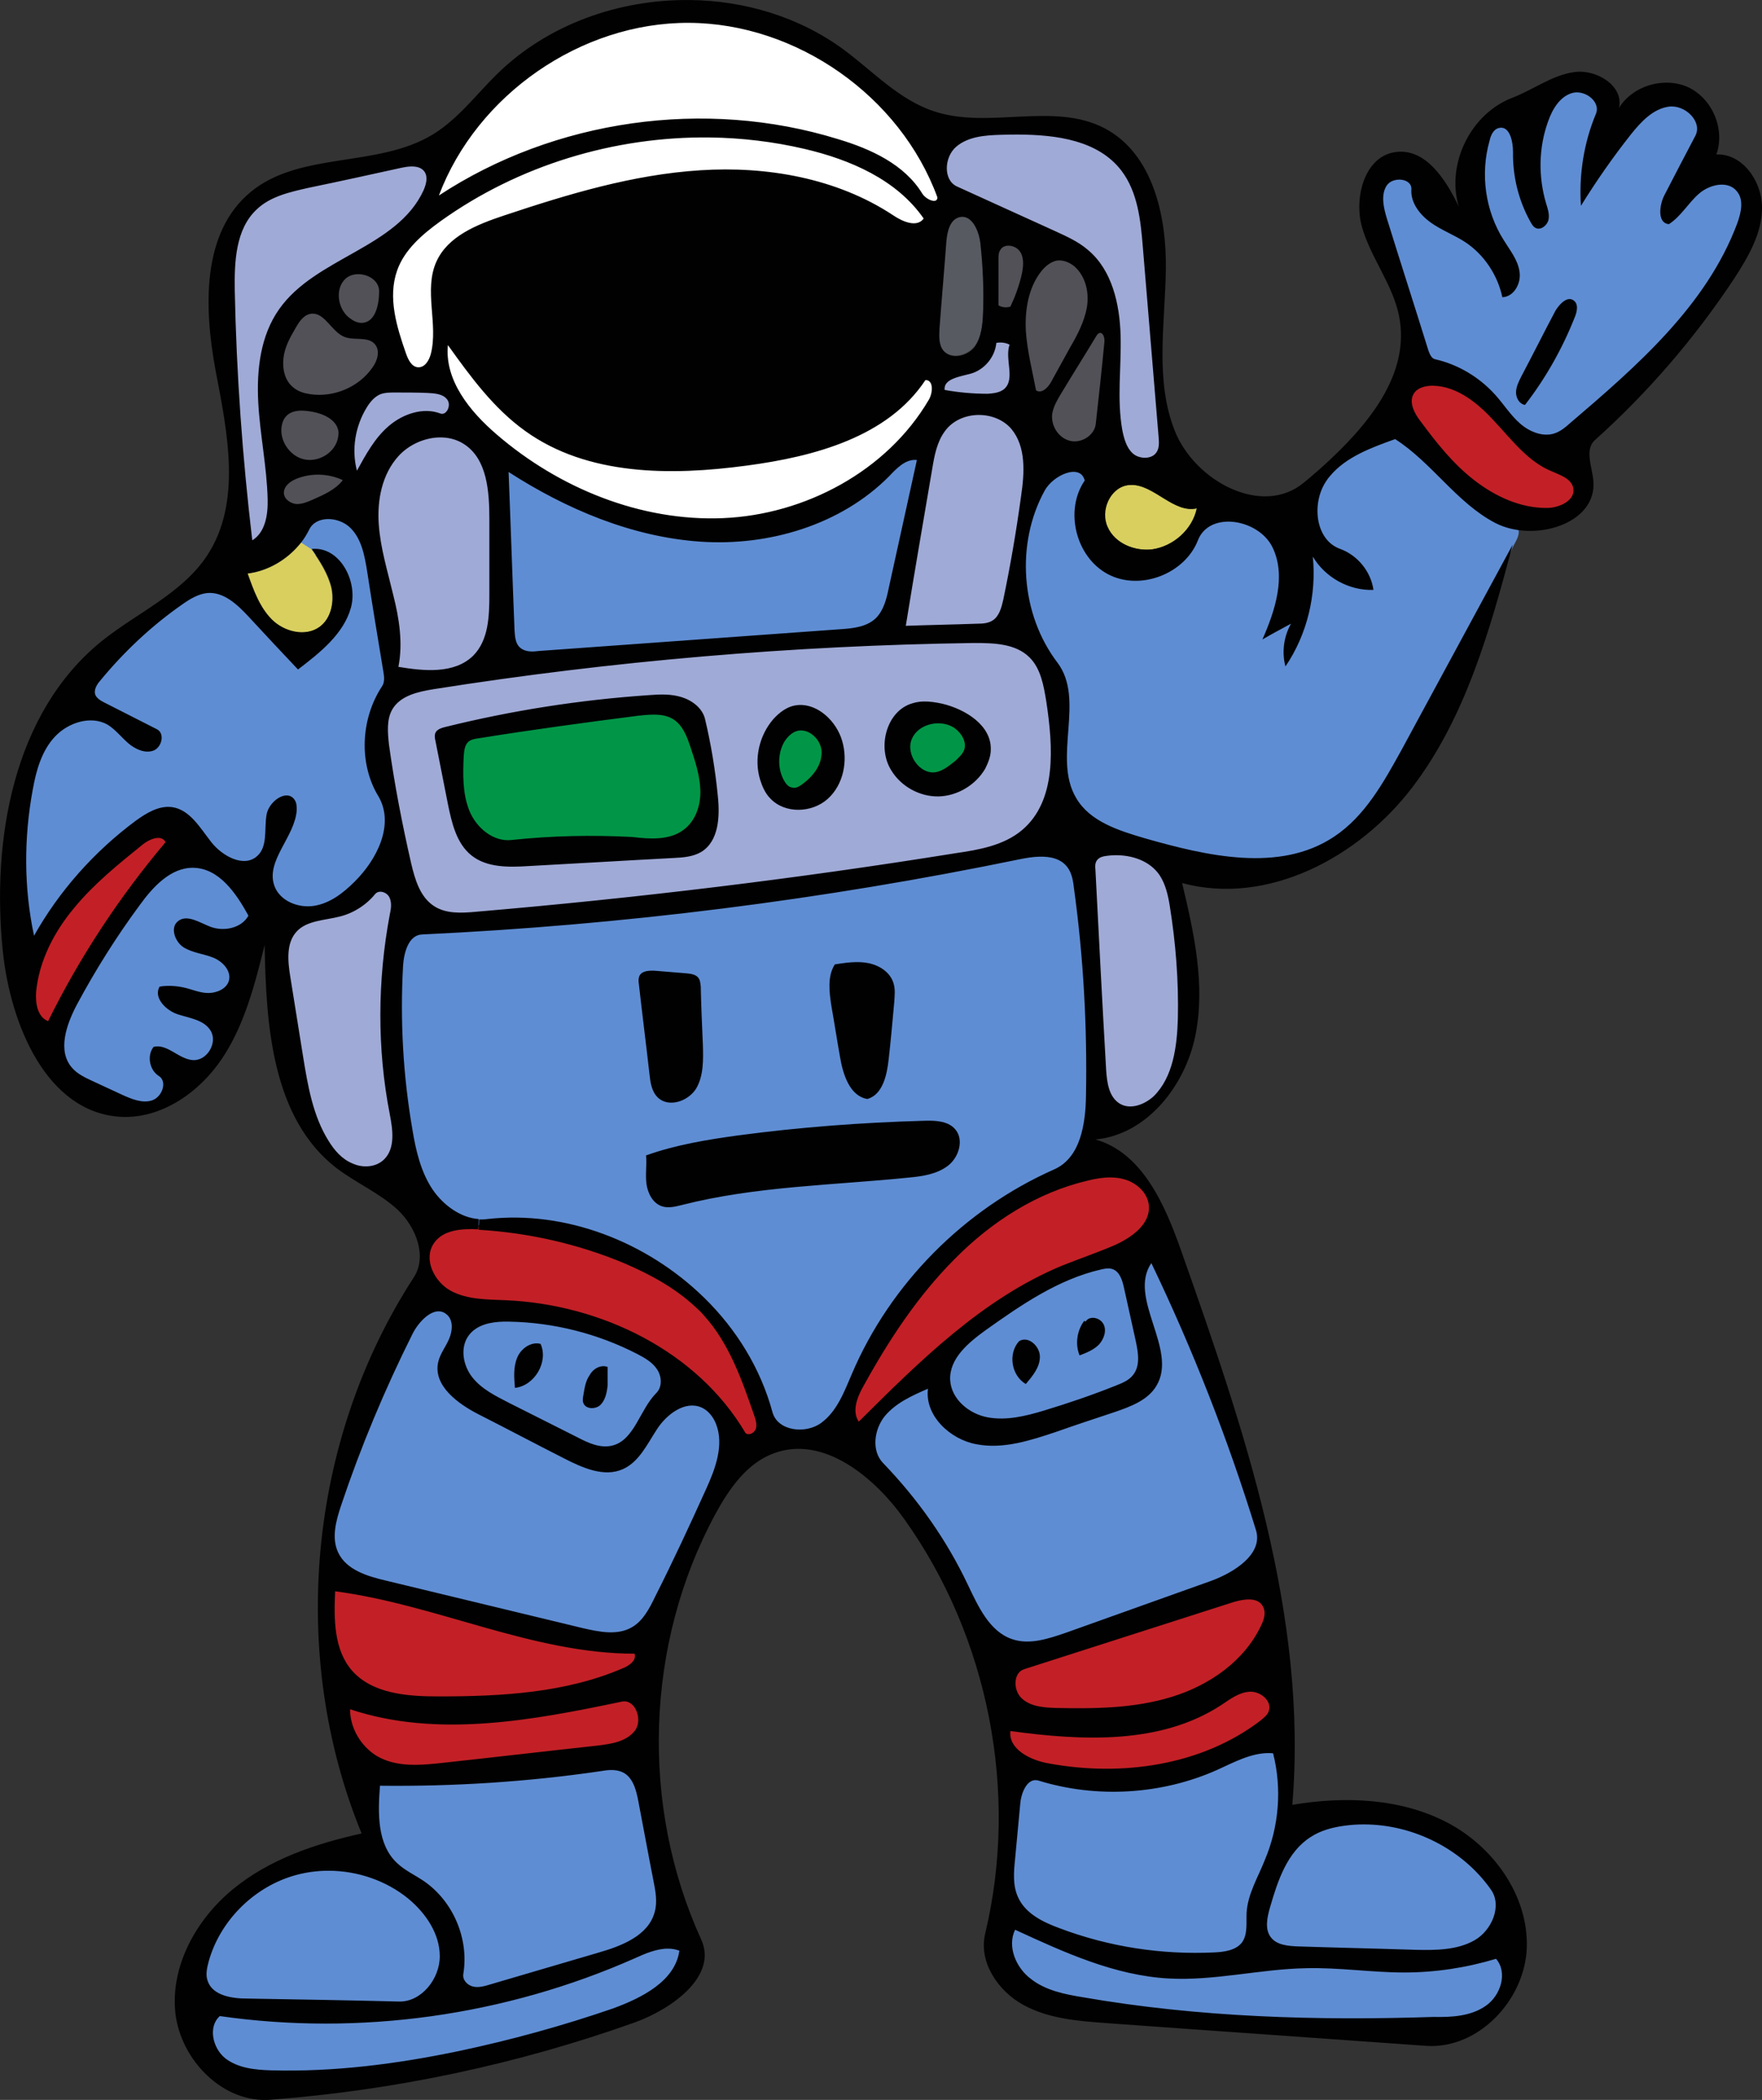 <?xml version="1.0" encoding="UTF-8" standalone="no"?>
<svg id="svg4326" xmlns:rdf="http://www.w3.org/1999/02/22-rdf-syntax-ns#" xmlns="http://www.w3.org/2000/svg" height="319.8mm" width="268.48mm" version="1.1" xmlns:cc="http://creativecommons.org/ns#" xmlns:dc="http://purl.org/dc/elements/1.1/" viewBox="0 0 951.306 1133.142">
<rect x="0" y="0" width="951.306" height="1133.142" fill="#333333" stroke="none"/>
<g id="layer1" transform="translate(214.49 175.64)">
<g id="g4297" transform="matrix(2.306 0 0 2.306 -640.5 -279.54)">
<path id="path4238" d="m553.8 65.326c-5.022 0.516-7.527 5.839-8.637 10.172-1.807 6.563-0.88 13.451 0.752 19.939 0.365 1.081-1.279 2.511-1.647 0.775-2.79-4.771-3.855-10.378-4.004-15.797-0.134-2.597-0.69-6.55-4.021-6.678-3.235-0.175-4.186 3.7-4.594 6.209-1.191 7.236-0.374 14.998 3.637 21.283 1.539 3.126 4.797 6.368 3.478 10.115-0.218 0.716-1.519 2.454-1.647 0.809-1.807-6.902-7.852-11.611-13.92-14.592-3.105-1.71-6.675-4.296-6.674-8.303-0.203-4.23-6.786-4.718-8.379-1.117-2.207 4.121 0.542 8.552 1.412 12.637 2.913 9.4 5.579 18.905 9.025 28.123 1.877 2.343 5.356 2.1 7.719 3.775 6.033 2.685 9.264 8.708 14.061 12.887 2.953 2.583 7.702 3.674 10.934 0.943 8.174-6.315 15.746-13.414 22.957-20.805 8.269-8.676 15.641-18.691 19.17-30.271 1.128-3.254-0.432-7.558-4.064-8.266-3.934-0.831-7.443 1.649-9.912 4.451-1.385 1.3-2.813 3.293-4.283 4.125-1.002-2.717 1.299-5.263 2.219-7.693 2.016-4.233 4.597-8.256 6.088-12.709-0.225-4.595-5.52-7.916-9.799-6.191-5.826 2.006-8.904 7.844-12.555 12.367-1.74 2.386-3.415 4.82-5.025 7.295 0.262-6.143 1.839-11.873 3.803-17.662 0.502-3.272-3.122-5.857-6.094-5.822zm-1.527 51.158c0.437 1.478-0.688 3.374-1.209 4.869-2.573 5.766-5.92 11.547-9.664 16.598-0.79-2.067 1.03-4.165 1.744-6.051 2.772-5.081 4.927-10.535 8.482-15.119 0.175-0.163 0.388-0.343 0.646-0.297zm-41.074 29.918c-0.12 0.001-0.241 0.025-0.363 0.088-6.67 2.419-14.056 5.411-17.598 12.014-2.395 4.983-1.857 12.085 3.148 15.291 2.908 1.723 6.267 3.252 7.578 6.644 1.143 1.417 0.003 1.358-1.162 0.967-3.726-0.911-6.878-3.315-9.365-6.162-1.804-1.391-3.111 1.09-2.566 2.693 0.259 6.186-1.189 12.635-4.043 18.135-0.038-1.941 1.949-4.073 0.385-5.764-1.509-0.805-2.916 0.803-4.17 1.254 2.361-6.251 3.819-13.847 0.287-19.945-2.681-3.878-7.358-6.242-12.096-5.697-3.66-0.045-6.548 2.747-7.789 5.998-3.829 7.769-15.865 10.397-21.902 3.742-4.315-4.697-4.971-12.349-1.565-17.711 0.419-2.849-3.197-4.418-5.562-3.5-3.551 0.857-6.169 3.738-7.377 7.098-3.482 7.383-4.085 15.922-2.647 23.885 1.163 5.936 3.795 11.484 7.338 16.359 3.204 5.433 1.554 11.993 1.564 17.938-0.396 5.58 0.35 11.854 4.729 15.832 6.051 5.484 14.442 6.923 22.068 8.982 9.264 2.186 19.035 3.954 28.436 1.486 10.103-2.364 17.588-10.588 22.393-19.383 9.704-17.345 18.6-34.787 27.572-52.523 0.565-1.855 2.714-3.938 1.434-5.863-2.44-1.363-4.791-1.708-7.004-3.596-7.441-5.342-13.166-12.702-20.652-17.984-0.362-0.063-0.711-0.279-1.07-0.277zm-112.72 4.867c-4.359 0.97-6.95 5.138-10.412 7.627-10.578 8.514-24.974 12.357-38.602 11.52-16.048-0.883-31.049-7.487-44.518-15.73-1.686-1.061-2.971 1.07-2.478 2.598 0.476 12.783 0.923 25.58 1.846 38.336 0.896 3.114 4.528 3.433 7.211 3.008 24.424-1.714 48.868-3.247 73.252-5.475 4.586-0.153 8.358-4.124 8.811-8.602 2.466-10.445 5.006-20.885 7.061-31.418 0.089-1.17-1.092-1.972-2.17-1.863zm-137.07 13.852c-2.581-0.028-4.928 1.613-5.963 3.949-0.751 1.295-2.634 3.166-0.793 4.381 1.431 1.314 3.366 1.441 5.184 1.647 4.837 1.531 6.885 7.531 5.561 12.121-1.726 5.449-6.507 9.119-10.752 12.6-4.588-4.948-9.089-10.004-14.025-14.607-2.728-2.381-6.724-3.652-10.168-2.09-4.669 2.196-8.551 5.732-12.453 9.045-4.234 3.9-8.549 7.862-11.791 12.652-1.308 1.768-0.537 4.388 1.475 5.225 4.352 2.609 9.086 4.577 13.34 7.248 0.376 1.246-0.726 2.472-2.004 2.144-3.115-0.533-4.906-3.523-7.357-5.225-3.924-3.267-9.909-2.136-13.578 0.971-5.07 4.006-6.482 10.693-7.457 16.736-1.315 7.277-0.996 14.721-0.812 22.076 0.236 3.436 0.751 6.864 1.559 10.209 0.622 1.418 2.662 1.011 3.078-0.363 3.622-6.182 7.946-11.975 13.111-16.916 4.056-3.999 8.242-8.167 13.379-10.873 2.682-1.324 6.115-0.681 7.979 1.705 3.25 3.437 5.61 8.354 10.51 9.709 2.776 1.081 6.192 0.086 7.682-2.564 1.706-3.16 0.645-7.019 1.973-10.273 0.673-0.948 1.933-2.42 3.225-1.816 1.11 1.622-0.008 3.701-0.607 5.334-1.421 3.737-4.005 7.134-4.424 11.191-0.326 3.441 1.734 6.815 4.902 8.162 4.339 2.005 9.484 0.654 13.107-2.203 4.957-3.793 9.18-9.047 10.598-15.227 0.927-3.715-0.129-7.578-2.043-10.799-2.786-5.534-2.927-12.26-0.818-18.041 0.869-2.712 3.035-5.049 2.928-8.027-1.236-8.872-2.712-17.714-4.234-26.541-0.715-4.099-2.159-8.786-6.26-10.67-1.257-0.598-2.654-0.911-4.047-0.869zm167.84 78.979c-0.234-0.003-0.467 0.005-0.701 0.021-6.583 0.475-12.979 2.3-19.475 3.381-41.313 7.813-83.154 12.741-125.13 14.775-3.327-0.059-5.46 3.237-5.848 6.219-0.994 7.318-0.57 14.742-0.359 22.1 0.561 8.285 1.493 16.587 3.35 24.689 1.604 6.401 5.334 12.941 11.768 15.439 2.411 1.055 5.066 1.269 7.644 0.842 7.368-0.461 14.821 0.252 21.873 2.496 9.403 2.919 18.142 8.045 25.291 14.812 7.613 7.123 13.462 16.182 16.354 26.197 0.74 2.636 2.68 5.031 5.484 5.543 4.389 1.276 9.068-1.11 11.514-4.779 3.402-5.046 5.122-10.992 8.16-16.246 7.878-14.482 19.795-26.634 33.893-34.943 3.782-2.324 7.997-3.869 11.684-6.381 4.09-3.454 5.231-9.151 5.508-14.244 0.136-10.536 0.114-21.095-0.609-31.611-0.691-7.548-1.184-15.148-2.592-22.604-0.895-3.537-4.296-5.667-7.805-5.707zm-199.61 2.615c-5.525 0.213-9.789 4.507-12.852 8.709-6.145 8.404-11.919 17.152-16.461 26.537-1.868 4.079-3.041 9.374-0.184 13.295 2.595 3.257 6.86 4.358 10.408 6.221 3.336 1.425 7.169 3.697 10.844 2.076 2.697-1.285 4.091-5.441 1.645-7.609-1.407-1.018-2.282-3.075-1.43-4.609 3.444 0.718 6.407 3.99 10.152 2.924 3.992-1.302 5.783-7.271 2.361-10.109-2.744-2.425-6.811-2.313-9.654-4.514-0.654-0.643-1.296-1.469-1.289-2.43 2.66-0.071 5.274 0.478 7.822 1.234 3.067 0.769 7.212 0.097 8.516-3.166 1.131-3.22-1.497-6.501-4.498-7.449-2.304-1.088-5.19-1.085-7.092-2.906-0.825-0.816-1.724-2.613-0.344-3.357 2.857-0.375 5.27 1.873 8.082 2.08 3.302 0.632 6.902-0.928 8.639-3.789-0.422-2.646-2.338-4.802-3.877-6.924-2.611-3.316-6.34-6.341-10.789-6.213zm156.88 24.969c3.032 0.075 6.383 2.097 6.281 5.439-0.256 6.037-1.045 12.065-1.785 18.078-0.464 2.042-1.143 4.634-3.279 5.49-2.999-0.972-3.987-4.374-4.553-7.156-1.23-6.003-2.502-12.115-2.701-18.283 0.006-1.099 0.036-2.426 0.719-3.287 1.559-0.207 3.145-0.246 4.717-0.27 0.198-0.013 0.399-0.017 0.602-0.012zm-48.984 1.982c3.06 0.177 6.252 0.166 9.273 0.91 0.848 0.649 0.404 2.067 0.619 2.992 0.193 6.048 0.686 12.079 0.234 18.119-0.363 3.067-2.865 6.234-6.207 5.826-2.288-0.163-3.035-2.833-3.148-4.736-0.951-7.6-1.947-15.27-2.473-22.908 0.53-0.224 1.136-0.184 1.701-0.203zm63.383 35.186c1.369-0.011 2.739-0.011 4.111 0.002l1.027 0.504c2.624 0.976 2.185 4.594 0.678 6.356-2.755 3.211-7.418 3.067-11.209 3.613-17.433 1.683-35.232 2.143-52.34 6.477-1.631 0.541-3.714 0.463-4.635-1.242-1.583-2.447-0.925-5.471-1-8.203 11.258-3.541 23.023-4.638 34.715-5.881 9.556-0.906 19.069-1.548 28.652-1.625zm53.334 30.393c-0.451 0.024-0.911 0.247-1.213 0.604-3.024 5.292-0.901 11.564 0.818 16.893 1.25 4.187 2.785 9.589-0.621 13.195-3.239 3.205-8.046 3.811-12.082 5.562-7.37 2.328-14.583 5.622-22.35 6.35-5.621 0.6-11.791-1.788-14.455-7-1.448-1.647-0.144-4.345-1.797-5.748-1.846-0.795-3.602 1.107-5.312 1.65-4.806 2.3-9.276 6.904-8.852 12.602 0.451 4.375 4.504 7.065 6.943 10.365 7.05 8.048 12.155 17.489 16.988 26.996 2.368 4.909 6.784 10.031 12.729 9.77 7.321-0.394 13.988-3.88 20.879-6.041 9.161-3.409 18.482-6.462 27.449-10.35 3.583-2.118 7.811-5.653 6.807-10.342-1.764-7.755-4.831-15.153-7.383-22.672-5.094-14.021-10.874-27.85-17.385-41.24-0.271-0.443-0.713-0.618-1.164-0.594zm-10.061 1.408c-7.405 0.647-13.965 4.671-20.248 8.336-5.683 3.768-11.884 7.239-16.1 12.736-3.086 3.964-2.249 10.027 1.586 13.191 3.417 3.288 8.421 3.781 12.902 3.08 6.976-0.924 13.521-3.752 20.166-5.932 3.634-1.462 8.65-2.59 9.771-6.959 0.897-4.17-0.944-8.335-1.561-12.424-1.056-3.657-1.126-7.871-3.506-10.99-0.773-0.809-1.921-1.098-3.012-1.039zm-156.8 9.809c-4.542 0.637-6.779 5.172-8.596 8.854-6.009 12.272-11.325 24.919-15.555 37.916-1.347 4.415-2.555 9.931 0.875 13.752 3.868 4.472 10.235 4.861 15.555 6.422 14.828 3.528 29.624 7.231 44.479 10.621 3.953 0.282 8.81 0.631 11.484-2.945 4.239-5.705 6.762-12.461 9.99-18.75 2.878-6.42 6.293-12.677 8.291-19.445 1.07-4.48 0.765-10.08-3.309-13.006-3.518-2.664-8.483-0.793-11.008 2.367-3.615 3.571-5.27 9.21-10.104 11.453-5.447 1.591-10.448-2.173-15.168-4.293-6.995-3.653-14.211-6.959-20.92-11.117-2.501-2.065-5.872-4.977-4.469-8.627 1.173-3.414 4.192-7.08 2.312-10.807-0.908-1.191-2.285-2.387-3.859-2.394zm16.412 2.619c-4.105-0.075-9.214 0.601-11.072 4.871-2.009 4.465 0.241 9.936 4.094 12.668 5.4 3.814 11.596 6.332 17.414 9.43 4.294 1.766 8.368 5.075 13.234 4.76 4.958-0.68 7.18-5.883 9.604-9.604 1.498-2.595 4.619-5.047 3.478-8.404-1.221-4.606-6.343-6.157-10.131-8.053-8.366-3.656-17.471-5.751-26.621-5.668zm136.74 1.693c1.695 0.16 1.911 2.109 0.934 3.203-0.67 1.051-2.195 2.145-3.098 2.172 0.04-1.97 0.09-4.541 2.164-5.375zm-15.639 5.217c2.318 0.588 2.079 3.893 0.873 5.43-0.447 0.973-1.152 1.954-1.734 0.553-1.127-1.67-1.382-4.709 0.469-5.938 0.126-0.04 0.261-0.054 0.393-0.045zm-114.69 0.799c0.589 2.866-0.945 6.147-3.682 7.203-0.2-2.784 0.283-6.52 3.682-7.203zm15.523 5.461c-0.025 0.476-0.049 0.952-0.074 1.428-0.251 1.734-0.125 4.078-1.57 5.297-1.037 0.456-2.043-0.329-1.389-1.422 0.43-1.93 0.806-4.73 3.033-5.303zm156.85 87.785c-0.583-0.034-1.214 0.048-1.693 0.008-6.674 0.568-12.263 4.761-18.674 6.369-7.921 2.434-16.176 2.914-24.334 1.998-3.818-0.353-7.583-1.853-11.447-2.078-3.552 1.08-3.89 5.473-4.309 8.574-0.522 5.817-1.531 11.681-1.092 17.527 0.534 5.242 5.194 8.709 9.777 10.447 8.741 3.557 18.109 5.533 27.498 6.238 5.237-0.147 10.623 0.515 15.75-0.777 3.511-1.059 3.756-5.239 3.893-8.281 0.377-7.662 5.623-13.978 6.641-21.518 1.095-5.868 1.073-12.114-0.604-17.822-0.287-0.503-0.823-0.652-1.406-0.686zm-153.74 3.959c-0.231-0.013-0.468-0.011-0.709 0.006-0.106-0.002-0.212-0.003-0.318 0-8.514 0.692-16.962 2.15-25.504 2.606-9.581 0.796-19.199 0.74-28.773 1.199-1.986 0.864-1.059 3.649-1.43 5.42-0.151 5.639 0.912 12.075 5.787 15.619 3.51 2.613 7.683 4.543 10.131 8.355 2.666 3.622 4.121 8.07 3.865 12.578 0.199 2.448-0.45 6.201 2.576 7.164 3.377 1.175 6.7-1.004 9.98-1.592 8.76-2.627 17.635-4.947 26.25-8.018 4.713-1.907 9.517-6.138 8.865-11.707-0.856-8.358-2.709-16.592-4.475-24.797-0.474-3.256-2.779-6.647-6.246-6.834zm173.47 12.729c-6.009 0.131-12.338 2.145-15.881 7.279-3.38 4.853-5.353 10.648-6.252 16.461-0.606 3.2 1.62 6.542 4.922 6.885 9.483 1.075 19.065 0.912 28.596 1.195 6.242-0.135 13.431 0.699 18.596-3.562 3.829-3.094 5.529-9.34 2.045-13.322-7.095-9.551-18.938-15.264-30.828-14.936-0.397-0.008-0.797-0.009-1.197 0zm-243.71 11.02c-5.422 0.102-10.625 2.545-14.908 5.756-6.043 4.762-11.21 11.463-11.908 19.354-0.267 4.216 4.106 6.821 7.869 6.902 11.63 0.807 23.307 0.669 34.959 0.92 3.393 0.088 7.188 0.187 9.832-2.33 4.605-3.669 5.8-10.482 3.244-15.691-3.683-7.902-11.86-13.118-20.258-14.686-2.569-0.287-5.163-0.199-7.742-0.213-0.363-0.014-0.726-0.019-1.088-0.012zm163.65 13.76c-2.245 0.625-1.536 3.553-1.779 5.332 0.581 5.861 5.889 10.097 11.299 11.52 12.154 2.797 24.613 4.114 37.029 5.125 11.076 0.938 22.187 1.204 33.299 1.01 8.616-0.224 17.297 0.306 25.867-0.744 5.612-0.807 10.677-6.192 9.604-12.055-0.204-1.799-1.472-3.921-3.582-3.314-6.584 1.533-13.321 2.911-20.027 2.75-10.361-0.047-20.793-1.596-31.207-0.361-10.475 0.992-21.159 3.17-31.502 0.904-9.893-1.77-18.919-6.368-28.201-10.055-0.259-0.075-0.527-0.132-0.799-0.111zm-80.65 4.152c-0.224-0.006-0.44-0.002-0.643 0.01-5.156 0.504-9.743 3.295-14.572 4.977-26.357 10.522-55.433 14.477-83.592 11.576-2.396 0.021-4.928-1.107-7.254-0.348-3.184 2.261-2.705 7.288-0.512 10.098 3.294 4.325 9.171 4.83 14.188 4.754 20.861 0.613 41.55-3.476 61.598-8.898 8.766-2.665 17.872-4.767 25.939-9.248 3.822-2.361 7.453-5.944 8.352-10.488 0.011-1.857-1.933-2.39-3.504-2.432z" fill="#5F8DD3"/>
<path id="path4268" d="m345.29 48.482c-25.725 0.263-50.832 17.43-59.521 41.746 0.177 3.157 4.328 2.286 5.701 0.471 28.813-17.401 66.003-21.161 97.156-7.926 3.247 1.336 5.946 3.576 8.334 6.123-10.024-8.716-24.259-11.781-37.213-13.133-3.85-0.348-7.718-0.503-11.584-0.475-24.266 0.391-48.923 8.6-67.203 24.832-5.619 4.836-7.183 12.737-5.516 19.738 1.147 4.119 1.808 8.961 4.777 12.203 2.857 2.213 6.43-0.137 7.217-3.199 0.294 2.418 1.634 5.162 2.219 7.002 5.711 10.791 16.397 17.948 26.842 23.668 20.079 10.677 45.586 12.247 65.699 0.791 9.024-5.157 17.476-12.377 22.078-21.846 1.213-2.51 0.243-6.985-3.287-6.309-2.877 1.373-3.817 5.179-6.643 6.818-12.902 10.776-30.483 12.864-46.637 14.117-14.744 0.78-30.764-1.32-42.152-11.574-5.875-4.81-9.753-11.484-14.885-16.914-0.397-0.148-0.855-0.256-1.272-0.172-0.781 0.397-1.296 0.933-1.611 1.562 0.419-6.151-0.879-12.435 0.818-18.438 4.107-8.486 14.678-9.58 22.543-12.637 22.531-7.428 47.785-12.144 70.602-3.432 5.751 1.799 10.325 6.255 16.217 7.611 2.697 0.802 6.223-2.013 4.123-4.727-0.199-0.263-0.405-0.517-0.609-0.773 2.088 0.846 5.032-0.148 4.439-2.875-2.513-8.183-7.657-15.477-13.438-21.74-12.13-12.773-29.477-20.745-47.195-20.516z" fill="#fff"/>
<path id="path66" d="m337.59 210.63c-14.588 1.795-29.296 3.264-43.646 6.424-4.204 3.123-1.987 8.964-2.42 13.293 0.555 6.894 6.231 14.586 13.867 13.288 11.835-1.388 23.827-0.378 35.703-0.688 7.183-1.443 11.026-9.653 9.073-16.406-1.059-5.176-2.405-11.227-6.829-14.555-1.728-1.007-3.761-1.417-5.748-1.355zm66.627 3.039c-4.814-0.314-9.01 5.279-6.121 9.549 1.824 3.757 7.091 4.112 9.816 1.147 2.663-1.653 4.615-5.254 2.184-7.973-1.326-1.862-3.63-2.805-5.879-2.723zm-31.953 1.732c-5.793 0.616-7.135 8.819-4.324 13.021 1.593 3.027 5.124 1.082 6.693-0.877 3.705-2.889 4.287-9.673-0.527-11.752-0.577-0.257-1.209-0.402-1.842-0.393z" fill="#019647"/>
<path id="path6" class="st0" fill="#585a62" d="m414.3 102.2c0.5 5.3 0.8 10.7 0.6 16-0.1 2.8-0.3 5.8-2.1 8s-5.5 2.9-7.3 0.8c-1.1-1.4-1-3.4-0.9-5.2 0.5-6.8 1.1-13.5 1.6-20.3 0.2-2.3 0.8-5.1 3-5.7 3-0.7 4.8 3.3 5.1 6.4z"/>
<g>
<path id="path8" d="m421.03 75.926c-5.279 0-12.862 0.211-14.908 6.213-1.429 3.547 0.922 7.558 4.718 8.178 9.296 4.714 19.501 7.835 28.173 13.678 8.199 7.223 7.746 19.239 7.296 29.166 0.082 5.843-0.74 12.415 2.415 17.625 2.083 3.352 8.45 2.338 7.982-2.092-1.577-17.895-2.543-35.878-4.738-53.708-0.915-7.981-6.58-15.155-14.438-17.226-5.319-1.673-10.966-1.899-16.5-1.834zm-140.12 7.488c-10.223 2.073-20.572 3.943-30.609 6.822-7.1 2.062-10.93 9.382-11.074 16.396-0.395 21.555 1.55 43.115 3.894 64.528-0.136 2.789 2.792-0.24 3.475-1.598 3.141-7.09 0.405-15.092-0.021-22.452-1.5-10.916-1.851-23.908 6.635-32.335 9.245-9.357 24.562-11.904 30.963-24.178 2.111-3.084 1.124-7.526-3.262-7.184zm137.76 41.121c-2.509 0.05-1.479 4.007-3.644 5.285-2.34 3.356-8.892 1.523-9.961 5.996 0.267 2.061 3.814 1.331 5.606 1.863 3.614 0.117 9.664 1.252 10.834-3.463 0.597-2.929-0.803-5.967 0.242-8.844-0.928-0.552-1.986-0.907-3.076-0.838zm-142.21 11.74c-5.76-0.181-8.148 6.515-9.031 11.178-0.54 3.171-0.127 6.413 0.732 9.488 3.366-6.551 7.978-14.755 16.248-15.125 1.935-0.317 4.742 2.025 5.816-0.723 1.492-3.267-2.687-5.032-5.316-4.725-2.817-0.001-5.632-0.121-8.449-0.094zm137.13 5.256c-6.199-0.153-10.513 5.589-11.008 11.34-2.244 13.088-4.396 26.193-6.629 39.283 6.946-0.638 14.151 0.382 20.965-1.141 4.096-2.384 3.184-8.204 4.558-12.089 1.37-9.189 4.173-18.447 3.217-27.799-0.644-5.545-5.409-9.955-11.104-9.594zm-126.21 5.162c-8.797 0.213-14.621 9.119-14.631 17.299-0.778 12.837 7.275 24.846 4.52 37.629 6.782 1.267 15.946 2.125 20.223-4.621 4.102-7.546 1.777-16.613 2.439-24.771-0.172-7.879 1.248-17.884-5.674-23.493-1.952-1.479-4.449-2.132-6.877-2.043zm125.31 48.275c-43.295 0.684-86.594 4.242-129.31 11.357-4.819 0.642-9.218 4.725-8.527 9.877 1.399 11.958 3.465 23.928 6.795 35.508 1.411 5.193 6.737 8.323 11.973 7.594 40.556-3.397 81.05-8.101 121.16-15.037 7.86-1.381 14.635-7.55 15.893-15.562 1.499-8.585 0.495-17.555-1.812-25.902-1.902-6.34-9.152-8.236-15.044-7.845l-0.63 0.006-0.49 0.005zm-73.08 13.064c4.618-0.433 10.038 2.23 10.078 7.459 1.268 8.113 3.963 16.597 1.756 24.648-1.498 4.634-6.684 5.101-10.77 4.933-12.973 0.422-26.068 2.049-38.958 1.773-6.227-0.151-10.108-5.85-10.964-11.484-1.113-6.221-2.919-12.513-3.49-18.777 3.023-2.181 7.555-1.943 11.148-3.145 13.555-2.814 27.445-4.808 41.199-5.407zm61.906 1.772c5.966 0.351 14.315 3.584 14.549 10.695-0.681 8.669-12.294 13.232-18.953 7.775-7.588-4.636-5.618-19.004 4.404-18.471zm-29.014 0.838c10.19 1.217 12.706 16.849 4.162 21.916-4.842 3.11-12.219 0.732-13.371-5.26-2.128-6.284 1.592-16.499 9.209-16.656zm72.908 33.799c-2.512-0.344-5.763 1.07-5.043 4.094 1.148 16.74 1.459 33.558 2.93 50.262 0.303 4.487 5.491 7.279 9.336 4.842 7.976-4.562 8.49-14.977 8.429-23.145-0.175-9.669-0.529-19.567-3.281-28.887-1.929-4.946-7.316-7.34-12.371-7.166zm-171.52 8.65c-2.68 0.424-3.752 3.793-6.426 4.547-4.676 2.832-12.248 1.082-14.965 6.871-2.406 6.669 0.965 13.75 1.37 20.486 2.046 10.502 2.18 22.803 10.145 30.932 3.442 3.975 11.295 3.705 12.832-1.897 1.337-6.353-1.713-12.644-1.772-19.018-1.378-12.7-0.342-25.537 1.901-38.09 0.202-1.884-1.057-3.837-3.086-3.832z" fill="#a0aad6"/>
<path id="path14" d="m520.16 134.78c-3.487-0.537-6.941 3.006-5.051 6.41 4.685 7.819 10.923 15.146 18.882 19.793 5.362 2.759 12.638 5.474 18.2 1.822 3.045-2.086 1.148-6.599-2.102-7.251-11.615-3.65-15.806-18.513-28.224-20.637-0.565-0.081-1.135-0.131-1.705-0.137zm-298.46 105.75c-4.928 0.76-8.033 5.457-11.934 8.162-8.817 7.754-17.456 18.142-17.289 30.511 0.111 2.344 1.307 4.916 3.719 5.613 7.591-15.26 16.961-29.642 27.975-42.654-0.405-1.003-1.376-1.694-2.471-1.633zm222.4 79.41c-17.268 2.043-32.103 13.359-42.81 26.518-6.346 8.16-12.39 16.803-16.55 26.287-0.649 1.998-0.41 4.305 0.953 5.957 15.94-16.136 33.044-32.632 55.158-39.702 5.327-1.999 12.885-4.524 13.515-11.175 0.096-5.187-5.634-8.284-10.268-7.885zm-149.5 12.18c-4.612-0.365-10.458 2.497-9.891 7.83 0.565 6.584 7.599 9.869 13.527 9.844 22.328-0.081 45.75 9.17 58.658 28.085 0.878 1.702 2.522 4.825 4.713 2.866 2.288-2.932-0.911-6.666-1.504-9.7-3.531-10.562-9.684-20.752-19.67-26.308-13.843-7.951-29.93-12.045-45.834-12.617zm-32.029 85.348c-0.607 7.852 0.11 17.754 7.812 22.066 8.983 4.774 19.661 2.864 29.395 2.842 11.232-0.761 22.958-2.127 32.98-7.551 1.507-0.894 2.012-4.26-0.562-3.467-23.997-0.445-45.981-11.645-69.596-14.584l-0.027 0.629-0.003 0.064zm214.39 1.303c-8.252 1.403-16.018 5.04-24.094 7.236-9.763 3.325-19.822 6.01-29.434 9.657-3.293 3.001-0.495 8.753 3.658 9.197 10.348 1.337 21.104 0.879 31.23-1.758 9.939-2.825 19.909-9.557 23.064-19.822 0.508-2.661-1.804-4.8-4.426-4.51zm0.393 21.496c-5.444 0.688-9.181 5.685-14.412 6.982-13.502 5.195-28.228 4.008-42.221 2.136-0.909 5.654 5.642 8.402 10.195 9.038 17.467 3.018 37.073 0.189 50.838-11.645 2.5-2.982-1.16-6.784-4.4-6.51zm-146.43 2.332c-21.194 4.269-43.714 8.921-64.785 1.619-0.562 7.554 5.97 14.26 13.447 14.371 11.461 0.224 22.812-2.211 34.219-3.101 6.185-1.248 13.206-0.225 18.763-3.655 3.5-2.119 2.803-8.972-1.645-9.234z" fill="#c22026"/>
<path id="path22" fill="#d8cf5f" d="m449.68 158.53c-0.355-0.006-0.714 0.016-1.076 0.072-4.1 0.6-6.299 5.901-4.699 9.801 1.8 3.8 6.4 5.699 10.5 5.199 5-0.7 9.5-4.6 10.5-9.6-5.344 1.219-9.897-5.384-15.225-5.473zm-194.48 13.47c-3 3.9-7.6 6.701-12.6 7.301 1.3 3.9 2.701 7.899 5.701 10.799 2.9 2.9 7.899 4.101 11.199 1.701 2.8-2 3.501-5.901 2.801-9.201-0.8-3.3-2.702-6.2-4.602-9l-2.5-1.6z"/>
<path id="path30" d="m420.67 101.89c-4.01 0.27-2.574 5.729-2.797 8.217 0.492 2.491-1.595 7.641 2.394 7.389 2.851-0.274 2.836-4.391 3.913-6.574 1.289-3.345 1.375-8.929-3.51-9.031zm12.234 3.541c-5.355 0.598-7.622 6.869-8.414 11.475-0.905 6.776 0.808 13.802 2.502 20.139 3.686 1.452 5.096-4.074 6.613-6.242 3.392-6.268 8.795-13.795 5.24-21.17-1.136-2.228-3.321-4.193-5.941-4.201zm-164.42 3.209c-5.276 0.062-6.575 7.175-3.305 10.457 2.031 2.971 7.216 2.83 8.18-0.98 1.355-3.24 1.311-8.349-2.93-9.254-0.631-0.177-1.29-0.253-1.945-0.223zm-10.508 9.076c-4.06 0.444-5.376 5.33-6.932 8.434-2.038 4.76 0.547 11.472 6.266 11.67 6.703 1.071 14.943-2.856 16.471-9.842 0.51-3.848-4.054-4.589-6.891-4.43-3.877-0.388-4.969-5.666-8.914-5.832zm184.15 4.631c-2.703 1.556-3.246 5.561-5.32 7.822-2.002 4.633-7.584 8.893-6.062 14.484 1.08 4.687 7.912 6.047 10.406 1.781 2.014-4.585 1.069-10.009 2.106-14.858-0.319-2.849 2.2-7.074-0.514-9.191-0.199-0.053-0.412-0.087-0.615-0.039zm-187.1 18.193c-4.218-0.339-6.362 4.601-4.586 7.998 1.815 5.533 9.89 6.389 12.992 1.568 2.654-3.06 0.628-7.81-3.182-8.67-1.661-0.617-3.452-0.936-5.225-0.896zm3.721 14.951c-3.233 0.113-8.672 1.247-8.291 5.453 1.244 3.838 6.169 2.762 8.783 1.107 2.563-1.083 5.059-2.572 6.682-4.896-2.225-1.107-4.679-1.746-7.174-1.664z" fill="#515157"/>
</g>
<path id="path10" d="m346.25 45.064c-16.567-0.194-33.278 5.692-45.146 17.336-4.9 4.8-9.1 10.5-15 14.1-12.9 7.9-31.099 3.9-42.699 13.5-11.5 9.5-10.901 27.099-8.201 41.699 2.8 14.6 6.2 31-2 43.4-5.9 8.9-16.499 13.4-24.799 20.1-20.5 16.7-25.7 46.2-23 72.5 1.8 17.2 10.3 37.701 27.6 38.701 9.5 0.5 18.399-5.7 23.699-13.6 5.3-7.9 7.7-17.402 10-26.602 0.3 18.9 1.801 40.502 16.701 52.102 4.7 3.6 10.2 5.898 14.5 9.898 4.3 4.1 6.899 10.901 3.699 15.801-24.7 38-29.399 88.2-12.199 130.1-10.8 2.4-21.601 6-30.201 13.1-8.6 7.1-14.598 18-13.398 29 1.3 11 11.199 21.101 22.299 20.201 29.1-2.2 57.801-8.3 85.301-18.1 8.8-3.2 19.4-10.9 15.5-19.4-14.3-31.3-13.101-69.2 3.299-99.5 3.2-5.9 7.401-12.001 13.801-14.301 11.5-4.2 23.4 5.5 30.5 15.5 19.7 27.6 26.8 63.9 18.9 96.9-1.6 6.6 2.9 13.399 8.9 16.699s12.999 3.801 19.799 4.301c24.8 1.8 49.7 3.501 74.6 5.301 12.2 0.8 23.1-10.8 23.5-23s-7.899-23.701-18.699-29.301-23.699-6.2-36.199-4.1c3.7-44.2-11.2-87.7-26-129.6-3.8-10.8-9.102-23.002-20.102-26.102 12-1.1 21-12.499 23.4-24.299s-0.3-24.001-3.1-35.701c20 5.4 41.4-5.998 53.9-22.398s18.2-36.901 23.5-56.801c-8.7 16-17.3 32-26 48-4.2 7.6-8.6 15.6-15.9 20.4-12.7 8.4-29.601 4.499-44.301 0.299-6.1-1.8-12.8-3.898-16-9.398-5.6-9.4 2.202-23.001-4.398-31.701-8.6-11.3-9.8-27.799-3-40.199 2-3.7 8.398-6.5 9.398-2.4-4.8 7-2.1 17.9 5.4 21.9s18-0 21.1-7.9c2.7-7 14.3-5.001 17.5 1.699s0.602 14.7-2.398 21.5c2.2-1.3 4.499-2.499 6.699-3.699-1.7 3-2.201 6.7-1.301 10 5.1-7.5 7.3-16.799 6.4-25.699 2.9 4.9 8.501 7.999 14.201 7.799-0.6-4.3-3.701-8.1-7.801-9.6-5.9-2.1-6.8-10.9-3.1-16.1 0.2-0.3 0.399-0.6 0.699-0.9l-0.004-0.004c3.701-4.49 9.693-6.688 15.287-8.685 8.6 5.5 14.398 14.9 23.398 19.6s24 0.3 23-9.9c-0.3-3.3-2.1-7.3 0.4-9.5 12.4-11.1 23.4-23.899 32.6-37.799 3.3-5.1 6.6-10.701 6.5-16.801s-4.699-12.499-10.699-12.199c2.1-5.9-0.9-13.001-6.5-15.701-5.6-2.6-13.001-0.499-16.301 4.801 1.2-5.1-5.198-9.1-10.398-8.4-5.2 0.7-9.6 4.1-14.5 6-9.8 3.7-15.602 15.5-12.602 25.5-3-6.3-7.7-13.599-14.6-12.799-7.4 0.8-10.1 10.699-8 17.799s7.1 13.2 8.6 20.5c2.8 13.8-7.399 25.9-18.199 35.6l0.004 0.004c-1.4 1.19-2.69 2.38-4.09 3.48-9.7 8.1-25.499-0.3-30.199-12.1s-2.302-25.001-2.102-37.701-3.099-27.2-14.299-33.1c-12-6.3-27.2 0.3-40-4-8.2-2.7-14.2-9.3-21.1-14.4-10.369-7.656-23.169-11.484-36.055-11.635zm-0.25 5.336c25.2 0.1 49.499 17.099 58.199 40.799 0.1 1.7-2.6 0.601-3.5-0.799-4.2-6.9-12.099-10.501-19.799-12.801-31.1-9.6-66.3-4.599-93.4 13.201 8.9-23.6 33.3-40.5 58.5-40.4zm208.03 16.275c2.702 0.057 5.404 2.585 4.354 5.035-2.8 6.7-4 14.2-3.5 21.5 3.6-5.8 7.499-11.401 11.699-16.701 2.4-3 5.2-6 8.9-6.5 3.8-0.5 7.899 3.501 6.199 6.801-2.4 4.6-4.899 9.3-7.299 14-1.2 2.4-1.6 6.499 1.1 6.699 2.8-1.8 4.5-4.9 7-7.1s6.8-3.2 8.9-0.6c1.7 2 1 5 0.1 7.5-7.2 19.3-23.601 33.5-39.301 46.9-1 0.9-1.999 1.699-3.299 2.199-2.7 1-5.901-0.199-8.201-2.199s-3.9-4.601-5.9-6.801c-3.7-4.1-8.7-7.099-14.1-8.299-0.8-0.2-1.2-1.2-1.5-2-3.2-10.3-6.499-20.501-9.699-30.801-0.8-2.6-1.5-5.601-0.1-7.801s5.999-1.8 5.799 0.9c-0.2 3.1 2 5.901 4.5 7.701s5.5 2.9 8.1 4.6c4.4 2.9 7.601 7.7 8.701 12.9 2.8-0.1 4.5-3.402 4-6.102-0.4-2.7-2.301-4.999-3.701-7.299-4.3-6.8-5.499-15.401-3.299-23.201 0.3-1.3 0.899-2.7 2.199-3 2.5-0.6 3.301 3.102 3.301 5.602-0.1 5.7 1.3 11.398 4.1 16.398 0.3 0.5 0.599 1.1 1.199 1.4 1.2 0.6 2.7-0.6 3-1.9 0.3-1.3-0.2-2.7-0.6-4-1.8-6.2-1.7-12.9 0.5-19 1-2.9 2.801-5.899 5.701-6.699 0.375-0.1 0.761-0.143 1.147-0.135zm-131.04 9.867c9.177 0.025 18.89 1.369 24.314 8.457 3.8 5 4.5 11.601 5 17.801 1.2 14.8 2.499 29.7 3.699 44.5 0.1 1.2 0.2 2.6-0.5 3.6-1.1 1.7-4 1.599-5.5 0.299s-2.1-3.5-2.5-5.5c-1.3-7.3-0.2-14.7-0.4-22.1s-1.999-15.4-7.699-20.1c-2.2-1.9-4.9-3.101-7.5-4.301l-23.1-10.5c-3.3-1.5-3.001-6.899-0.201-9.299s6.8-2.701 10.5-2.801c1.275-0.037 2.576-0.06 3.887-0.057zm-72.059 0.682c7.453 0.094 14.897 0.976 22.172 2.676 10.7 2.5 21.6 7.199 27.9 16.299-1.6 2.2-4.999 0.701-7.199-0.799-13.2-8.7-29.602-11.5-45.102-10.5-15.8 1-31 5.6-46 10.6-6.3 2.1-13.099 4.801-15.799 10.801-3 6.7 0.499 14.6-1.301 21.6-0.4 1.5-1.4 3.2-3 3.1-1.5-0.1-2.299-1.799-2.799-3.199-2.2-6.3-4.302-13.1-2.102-19.4 1.7-4.9 5.901-8.5 10.201-11.6 18.225-13.05 40.668-19.857 63.027-19.576zm-69.906 6.789c1.234-0.024 2.391 0.248 3.078 1.185 0.9 1.3 0.401 3-0.199 4.4-6.2 13.5-25.301 15.701-33.801 27.801-4.4 6.2-5.3 14.199-4.9 21.799 0.4 7.5 2.001 15.002 2.201 22.602 0.1 3.6-0.5 7.799-3.6 9.699-2.3-19.4-3.702-38.9-4.102-58.5-0.1-6.7 0.202-14.3 5.102-18.9 3.2-3.1 7.8-4.1 12.2-5.1 7.3-1.5 14.501-3.099 21.801-4.699 0.713-0.15 1.48-0.272 2.221-0.287zm128.83 11.791c2.66-0.208 4.172 3.488 4.453 6.394 0.6 5.3 0.8 10.7 0.6 16-0.1 2.8-0.4 5.802-2 8.102-1.8 2.2-5.501 2.999-7.301 0.799-1.1-1.4-1-3.399-0.9-5.199 0.5-6.8 1.102-13.501 1.602-20.301 0.2-2.3 0.8-5.099 3-5.699 0.188-0.05 0.369-0.082 0.547-0.096zm10.672 6.754c1.128-0.128 2.455 0.441 3.08 1.441 1 1.6 0.701 3.7 0.301 5.5-0.6 2.5-1.5 5.001-2.6 7.301-0.9 0.3-2.001 0.199-2.801-0.301v-10.699c0-0.8 0-1.601 0.4-2.201 0.338-0.637 0.942-0.964 1.619-1.041zm12.404 3.436c1.221 0.06 2.414 0.619 3.377 1.406 2.6 2.3 3.498 6.1 2.898 9.6-0.6 3.4-2.3 6.6-4 9.5-1.4 2.6-2.899 5.201-4.299 7.801-0.7 1.4-2.3 3-3.6 2.1-0.9-4.7-2.1-9.3-2.4-14.1-0.2-4.8 0.6-9.802 3.5-13.602 1-1.3 2.4-2.499 4-2.699 0.175-0.013 0.349-0.014 0.523-0.006zm-164.46 3.223c2.437-0.069 5.037 1.507 5.037 3.982 0 3-0.801 7.1-3.801 7.4-1 0.1-1.999-0.3-2.799-0.9-3-1.9-3.9-6.799-1.4-9.299 0.781-0.781 1.855-1.153 2.963-1.184zm283.75 5.824c-1.276 0.002-2.601 1.551-3.332 2.769-2.7 5.1-5.3 10.3-8 15.4-0.6 1.2-1.201 2.399-1.201 3.699s0.8 2.7 2.1 2.9c4.8-6.2 8.702-13.1 11.602-20.4 0.6-1.4 0.999-3.3-0.301-4.1-0.281-0.188-0.573-0.27-0.867-0.27zm-294.21 3.41c2.906 0.037 4.494 4.326 7.4 5.451 2.3 0.9 5.5-0.201 7.1 1.699 1.3 1.5 0.6 3.9-0.6 5.5-3.2 4.6-9.1 7.001-14.5 6.201-1.4-0.2-2.8-0.6-3.9-1.5-2.1-1.6-2.7-4.4-2.4-7s1.6-4.902 2.9-7.102c0.8-1.4 1.8-2.899 3.4-3.199 0.206-0.037 0.406-0.053 0.6-0.051zm184.41 4.514c0.678 0.081 0.974 1.262 0.887 2.137-0.6 6.4-1.3 12.7-2 19-0.2 2.8-3.402 4.8-6.102 4.1s-4.5-3.598-4.1-6.398c0.3-1.7 1.2-3.201 2.1-4.701 2.7-4.5 5.501-8.9 8.201-13.4 0.2-0.3 0.399-0.599 0.699-0.699 0.113-0.037 0.218-0.049 0.315-0.037zm-23.648 2.244c0.778-0.033 1.584 0.117 2.334 0.492-1.2 3.5 1.5 8.2-1.4 10.5-1.1 0.8-2.499 0.9-3.699 1-3.4 0-6.8-0.298-10.1-0.898-0.3-2.6 3.5-3.101 6.1-3.801 3.2-0.9 5.7-3.899 6-7.199 0.25-0.05 0.506-0.083 0.766-0.094zm-129.17 0.594c5.3 7.4 10.7 14.8 18.1 20.1 14.6 10.5 34.1 10.5 51.9 8.1 15.8-2.1 33.001-6.7 41.801-20 1.9-0.1 1.799 2.9 0.799 4.6-9.8 16.7-28.999 26.901-48.199 27.701s-38.4-7.002-53-19.602c-6.3-5.4-12.2-12.698-11.4-20.898zm230.58 9.51c5.9 0.1 10.801 4.3 14.701 8.6 4 4.3 7.7 9.2 13.1 11.4 2 0.9 4.6 1.7 5.1 3.9 0.6 2.9-3.2 4.699-6.1 4.699-6.2 0.1-12.2-2.7-17.1-6.5s-8.8-8.699-12.5-13.699c-1.5-1.9-2.901-4.6-1.602-6.6 0.9-1.4 2.8-1.801 4.4-1.801zm-242.98 1.59c2.6 0 5.102-0 7.602 0.1 1.7 0.1 3.6 0.2 4.6 1.5 1.1 1.3-0.1 3.901-1.6 3.301-4-1.5-8.7 0.098-12 2.898s-5.4 6.7-7.5 10.5c-1.3-5-0.401-10.399 2.299-14.799 0.8-1.3 1.801-2.5 3.201-3.1 1.1-0.4 2.298-0.4 3.398-0.4zm-21.535 4.252c0.517 0.017 1.035 0.073 1.535 0.148 3 0.4 6.601 1.9 6.801 5 0 0.8-0.2 1.698-0.5 2.398-1.3 3-5 4.701-8.1 3.701s-5.301-4.501-4.701-7.701c0.1-0.7 0.4-1.5 0.9-2.1 0.975-1.2 2.513-1.499 4.064-1.447zm157.94 1.01c2.95-0.087 5.95 0.988 7.9 3.238 3.5 4.2 3.101 10.299 2.301 15.699-1.1 8.1-2.501 16.3-4.201 24.4-0.4 1.7-0.9 3.699-2.4 4.699-1 0.7-2.4 0.801-3.6 0.801-5.6 0.2-11.199 0.3-16.799 0.5 2-12.3 4.099-24.501 6.199-36.801 0.5-3 1.1-6.299 3-8.799 1.75-2.4 4.65-3.651 7.6-3.738zm-126.13 5.254c2.102-0.066 4.173 0.421 5.936 1.584 5.4 3.5 5.9 11.1 5.9 17.6v17.6c0 5.1-0.201 10.701-3.801 14.301-4.4 4.3-11.5 3.6-17.5 2.6 1.1-5.5 0.201-11.299-1.199-16.799-1.3-5.5-3-10.902-3.4-16.602s0.8-11.698 4.6-15.898c2.375-2.625 5.962-4.274 9.465-4.385zm111.45 5.256c0.159-0 0.32 0.009 0.482 0.027l-6.6 30c-0.5 2.5-1.2 5.2-3 7-2.2 2.1-5.4 2.402-8.4 2.602-23.6 1.7-47.201 3.4-70.701 5.1-1.4 0.2-3.099 0.199-4.199-0.801-1.1-0.9-1.201-2.6-1.301-4-0.5-12.3-0.898-24.7-1.398-37.1 13.5 8.7 28.898 15.201 44.898 16.301s32.901-3.901 44.201-15.301c1.688-1.781 3.638-3.827 6.018-3.828zm-139.37 3.46c1.875 0.05 3.749 0.475 5.449 1.275-1.7 2.2-4.4 3.4-6.9 4.5-1.3 0.6-2.6 1.1-3.9 1.1-1.4-0.1-2.9-1.1-3-2.5-0.1-1.6 1.4-2.8 2.9-3.4 1.7-0.7 3.576-1.025 5.451-0.975zm190.22 2.385c5.317 0.017 9.787 6.709 15.225 5.49-1.1 5-5.6 8.9-10.4 9.6-4.2 0.5-8.8-1.399-10.5-5.199-1.8-3.8 0.5-9.101 4.6-9.801 0.362-0.062 0.722-0.091 1.076-0.09zm-188.28 8c1.863-0.025 3.861 0.7 5.211 2 2.7 2.6 3.4 6.601 4 10.301 1.2 7.8 2.501 15.7 3.801 23.5 0.2 1.1 0.299 2.399-0.301 3.299-5.1 7.7-5.499 18.3-0.799 25.9 3.7 6.5-0.401 14.7-5.701 19.9-2.6 2.6-5.698 5-9.398 5.6s-8.001-1.1-9.301-4.6c-2.2-5.9 4.799-11.501 5.199-17.801 0-0.8 0-1.7-0.5-2.4-1.8-2.7-6.2 0.401-6.6 3.701-0.5 3.3 0.3 7.2-2.1 9.4-3.1 2.9-8.201 0.099-10.801-3.201-2.6-3.3-4.999-7.599-9.199-8.199-3.1-0.4-6 1.399-8.5 3.199-9.7 7.2-17.901 16.4-23.801 26.9-2.4-11.2-2.399-22.899-0.299-34.199 0.8-4.5 2.099-9.1 5.199-12.4 3.1-3.3 8.401-5.001 12.301-2.801 1.8 1.1 3.199 2.901 4.799 4.301s3.9 2.499 5.9 1.799 2.8-4 0.9-5c-4.1-2.1-8.3-4.199-12.4-6.299-0.8-0.4-1.8-1-2.1-1.9-0.3-1.1 0.399-2.299 1.199-3.199 5.6-6.8 12.101-12.9 19.301-17.9 1.7-1.2 3.701-2.4 5.801-2.6 3.8-0.3 7 2.7 9.6 5.5 3.9 4.2 7.7 8.298 11.6 12.398 5.1-3.9 10.7-8.3 12.4-14.5s-2.701-14.399-9.201-13.699c2 2.8 3.901 5.7 4.701 9 0.7 3.3-0.101 7.199-2.801 9.199-3.3 2.4-8.299 1.201-11.199-1.699-2.9-2.9-4.301-6.901-5.701-10.801 4.9-0.6 9.502-3.399 12.602-7.299 0.7-0.9 1.299-1.9 1.799-2.9 0.8-1.7 2.526-2.475 4.389-2.5zm151.21 29c4.7 0 9.802 0.1 13.102 3.4 2.6 2.6 3.298 6.599 3.898 10.299 1.6 10.6 2.501 23.202-5.699 30.102-4.3 3.6-10.1 4.598-15.6 5.398-37.3 6-74.701 10.501-112.3 13.701-3.3 0.3-6.899 0.499-9.699-1.301-3.3-2.1-4.5-6.2-5.4-10-2.1-9.2-3.899-18.399-5.199-27.799-0.3-2.8-0.601-5.901 0.799-8.301 1.9-3.2 6.001-4.099 9.701-4.699 41.8-6.6 84.098-10.201 126.4-10.801zm-72.111 12.074c-1.288-0.05-2.589 0.025-3.889 0.125-16.2 1.1-32.198 3.6-47.898 7.5-0.8 0.2-1.6 0.502-2 1.102-0.4 0.6-0.302 1.399-0.102 2.199 1 4.9 1.9 9.799 2.9 14.699 0.9 4.4 2 9.2 5.5 12 3.6 2.9 8.8 2.8 13.4 2.5 11.3-0.6 22.7-1.298 34.1-1.898 2.2-0.1 4.401-0.3 6.301-1.4 4.1-2.5 4.4-8.2 3.9-13-0.6-6.2-1.6-12.2-3-18.1-0.6-2.5-2.9-4.302-5.4-5.102-1.25-0.4-2.525-0.575-3.812-0.625zm60.356 1.617c-0.866 0.023-1.718 0.146-2.543 0.408-6.1 1.7-8.4 10.301-5 15.701 2.3 3.8 6.7 6.2 11.1 6.1 4.4-0.1 8.7-2.7 10.9-6.5 0.7-1.4 1.299-2.9 1.299-4.4 0.2-5.7-5.898-9.501-11.398-10.801-1.438-0.312-2.915-0.547-4.357-0.508zm-29.191 0.822c-0.648 0.036-1.301 0.162-1.951 0.387-1.6 0.6-2.9 1.7-4 2.9-3.3 3.8-4.602 9.299-3.102 14.199 0.5 1.6 1.2 3.2 2.4 4.4 3.4 3.6 9.7 3.4 13.4 0.1 3.7-3.3 4.8-8.9 3.4-13.6-1.312-4.55-5.611-8.641-10.148-8.387zm-34.158 2.25c1.818-0.021 3.568 0.236 5.006 1.236 2.1 1.5 3.001 4 3.801 6.4 1.1 3.3 2.199 6.6 2.299 10.1 0.1 3.5-1.098 7.099-3.898 9.199-3.3 2.5-7.9 2.201-12 1.701-9.4-0.5-18.901-0.301-28.301 0.699-4.3 0.5-8.3-2.9-9.9-6.9s-1.499-8.499-1.299-12.799c0.1-1.1 0.2-2.401 1-3.201 0.6-0.6 1.6-0.798 2.5-0.898 12.4-2 25-3.701 37.5-5.301 1.087-0.113 2.202-0.224 3.293-0.236zm67.127 2.039c1.231 0.054 2.447 0.41 3.478 1.098 1.7 1.2 3.001 3.399 2.201 5.299-0.4 0.9-1.2 1.601-1.9 2.301-1.4 1.1-2.8 2.299-4.5 2.699-3.8 0.8-7.301-4.099-5.801-7.699 1.031-2.475 3.812-3.816 6.521-3.697zm-32.627 1.668c2.555-0.122 5.006 2.504 5.006 5.129 0 3.1-2.1 5.7-4.6 7.5-0.7 0.5-1.5 1.001-2.4 0.701-0.8-0.1-1.399-0.902-1.799-1.602-1.5-2.7-1.502-6.099-0.102-8.799 0.6-1.1 1.601-2.201 2.801-2.701 0.362-0.138 0.729-0.211 1.094-0.229zm-150.32 25.141c0.723-0.001 1.352 0.276 1.727 0.988-10.81 12.8-20.11 26.9-27.51 41.9-2.5-1-3.001-4.2-2.801-6.9 0.7-7.2 4.2-14 8.9-19.6 4.6-5.6 10.3-10.201 16-14.801 1-0.812 2.469-1.586 3.674-1.588zm223.87 4.055c4.093-0.101 8.282 1.31 10.557 4.635 1.4 2.1 2 4.699 2.4 7.199 1.4 8.7 2.1 17.5 1.9 26.4-0.2 6.5-1.099 13.699-5.699 18.199-2.1 1.9-5.4 3.201-7.9 1.701-2.6-1.6-3.001-5-3.201-8-0.9-15.6-1.7-31.101-2.5-46.701-0.1-0.8-0.1-1.699 0.4-2.299 0.5-0.7 1.501-0.9 2.301-1 0.575-0.075 1.157-0.12 1.742-0.135zm-17.56 0.34c2.569-0.069 5.006 0.463 6.506 2.4 1.1 1.4 1.4 3.3 1.6 5.1 2.2 16 3.101 32.2 2.801 48.4-0.1 6.7-1.3 14.599-7.5 17.299-21 9.3-38.301 26.701-47.301 47.801-1.8 4.2-3.499 8.8-7.199 11.5s-10.2 1.9-11.4-2.5c-2.788-10.254-8.45-19.418-16-26.801l-0.006-0.006c-0.032-0.031-0.062-0.063-0.094-0.094l-0.004 0.004c-13.295-12.939-32.242-20.397-50.695-18.303-0.6 0.1-1.3 0.1-1.9 0.1l-0.1 2.4c11.7 0.7 23.2 3.299 34 7.799 6.1 2.6 11.999 5.801 16.799 10.301l0.004-0.004c0.665 0.579 1.326 1.239 1.897 1.904 6 6.6 9 15.299 11.9 23.699 0.3 0.9 0.599 1.9 0.299 2.9-0.4 1-1.598 1.6-2.398 1-11.3-19.2-33.8-30.1-56-31.1-4.4-0.2-9.1-0.101-13-2.201s-6.5-7.4-4-11.1c2.1-3.2 6.598-3.501 10.398-3.301l0.102-2.398c-4.2-0.3-8.201-3.201-10.701-6.801-2.8-4.1-3.999-9.2-4.799-14.1-2.2-12.7-2.901-25.501-2.201-38.301 0.2-3.2 1.3-7.3 4.5-7.4 47-2.2 93.8-8.1 139.9-17.6 1.462-0.3 3.052-0.558 4.594-0.6zm-198.09 2.6c6 0.1 10 5.901 12.9 11.201-1.6 2.9-5.7 3.8-8.9 2.6-2.6-1-5.5-3.001-7.6-1.301-1.9 1.5-0.701 4.8 1.299 6.1 2.1 1.3 4.6 1.5 6.9 2.4s4.401 3.2 3.701 5.5c-0.6 1.9-2.901 2.801-4.801 2.801-2 0-3.901-0.901-5.801-1.301-1.8-0.4-3.8-0.499-5.6-0.199-1.5 2.6 1.501 5.6 4.301 6.5s6.199 1.3 7.699 3.9c1.6 2.8-0.899 6.999-4.199 6.799s-6.001-3.9-9.201-3.1c-1.6 2-0.999 5.401 1.201 6.801 2.1 1.3 0.8 4.899-1.5 5.699s-4.9-0.301-7.1-1.301c-2.3-1.1-4.6-2.099-6.9-3.199-1.7-0.8-3.501-1.6-4.801-3.1-3.5-4-1.299-10.2 1.201-14.9 4.3-8 9.2-15.8 14.6-23.1 3.1-4.3 7.3-8.901 12.6-8.801zm43.881 5.598c0.8 0.037 1.645 0.553 2.019 1.303 0.6 1.2 0.4 2.7 0.1 4-2.9 15.4-3 31.501 0 46.801 0.7 3.6 1.299 7.9-1.301 10.5-1.9 1.9-4.998 2.1-7.398 1-2.5-1-4.301-3.1-5.701-5.4-3.6-5.8-4.8-12.8-5.9-19.6-1-6.2-2-12.501-3-18.701-0.6-3.7-1-7.9 1.5-10.6 2.4-2.6 6.602-2.6 10.102-3.5 3.2-0.8 6.199-2.701 8.299-5.301 0.338-0.375 0.801-0.524 1.281-0.502zm111.19 16.473c-1.625 0.03-3.25 0.279-4.875 0.529-1.8 2.8-1.299 6.501-0.799 9.801 0.7 3.9 1.3 7.901 2 11.801 0.7 4.2 2.3 9.198 6.4 9.898 3.6-1 4.6-5.599 5-9.299 0.5-4.4 0.899-8.801 1.299-13.301 0.1-1.5 0.301-3.1-0.199-4.6-0.8-2.5-3.3-4.1-5.9-4.6-0.975-0.188-1.951-0.249-2.926-0.23zm-48.031 2.008c-1.163 0.047-2.268 0.347-2.643 1.322-0.2 0.6-0.2 1.099-0.1 1.699 0.8 7.1 1.7 14.101 2.5 21.201 0.2 1.9 0.498 4 1.898 5.4 2.5 2.5 7.1 1 9-2 1.8-3 1.702-6.801 1.602-10.301-0.2-4.5-0.4-9.099-0.5-13.699-0.1-0.6-0.1-1.201-0.4-1.701-0.5-1-1.8-1.199-2.9-1.299-2.5-0.2-4.901-0.402-7.301-0.602-0.375-0.025-0.769-0.037-1.156-0.021zm65.914 35.109c-0.688-0.025-1.382-0.011-2.057 0.014-14.4 0.4-28.901 1.498-43.201 3.398-7.3 1-14.699 2.201-21.699 4.701 0.2 2.3-0.2 4.499 0.1 6.699s1.5 4.501 3.6 5.201c1.5 0.5 3.101 0.099 4.701-0.301 17.3-4.4 35.3-4.6 53-6.4 3.3-0.3 6.699-0.799 9.299-2.799s3.802-6.202 1.602-8.602c-1.275-1.425-3.281-1.837-5.344-1.912zm41.83 13.271c1.085 0.01 2.163 0.141 3.213 0.441 2.8 0.8 5.399 3.1 5.699 6 0.5 4.5-4.099 7.7-8.199 9.5-4 1.7-8.1 3.099-12.1 4.699-18.6 7.7-33.3 22.3-47.6 36.5-1.7-2.5-0.301-5.9 1.199-8.5 5.9-10.7 12.701-21 21.301-29.6 8.6-8.7 19.2-15.499 31.1-18.299 1.75-0.438 3.578-0.759 5.387-0.742zm9.514 20.041c9.7 20.2 17.9 41.1 24.5 62.5 1.7 5.6-5.102 9.9-10.602 11.9-11.3 4-22.598 8.1-33.898 12.1-4.1 1.4-8.502 2.9-12.602 1.5-5.3-1.8-7.899-7.6-10.299-12.6-5-10.6-11.8-20.2-19.9-28.6-2.8-2.9-2.1-7.9 0.4-11 2.6-3.1 6.4-4.8 10.1-6.4-0.8 6.3 5.2 11.9 11.4 13 6.2 1.2 12.6-0.9 18.6-2.9 4.5-1.6 9.1-3.1 13.6-4.6 3.8-1.3 7.9-2.799 9.9-6.199 5.1-8.5-6.799-20.501-1.199-28.701zm-9.775 1.262c0.225 0.02 0.449 0.064 0.674 0.139 1.7 0.6 2.301 2.6 2.701 4.4 0.9 4.1 1.799 8.099 2.699 12.199 0.6 2.8 1.2 6.001-0.6 8.201-1 1.3-2.6 1.9-4.1 2.5-5.5 2.2-11.101 4.099-16.701 5.799-4.3 1.3-8.799 2.4-13.199 1.6-4.4-0.8-8.601-4.299-8.801-8.799-0.2-5 4.301-8.7 8.301-11.6 8.3-5.9 17-11.901 27-14.201 0.675-0.15 1.35-0.299 2.025-0.238zm-156.83 10.035c0.556 0.052 1.099 0.272 1.605 0.703 1.6 1.3 1.4 3.801 0.6 5.701s-2.2 3.6-2.6 5.6c-1.1 5.4 4.6 9.6 9.5 12.1 6.7 3.4 13.3 6.901 20 10.301 4.3 2.2 9.399 4.5 13.799 2.5 3.8-1.7 5.7-5.9 8-9.4s6.6-6.7 10.4-5c1.6 0.7 2.8 2.3 3.4 3.9 1.9 4.9-0.2 10.499-2.4 15.299-3.8 8.4-7.7 16.8-11.9 25.1-1.3 2.7-2.8 5.602-5.4 7.102-3.4 2-7.7 1.099-11.6 0.199-15.3-3.7-30.7-7.4-46-11.1-4.3-1-9.299-2.5-11.199-6.6-1.6-3.4-0.501-7.4 0.699-11 4.6-13.7 10.201-27.102 16.701-40.102 1.3-2.6 3.985-5.529 6.394-5.303zm152.72 1.512c-0.614 0.048-1.176 0.33-1.514 0.893l-0.301-0.201c-1.7 2.2-2.2 5.5-1.1 8.1 1.6-0.6 3.3-1.3 4.5-2.5 1.2-1.3 1.9-3.299 1.1-4.799-0.5-1-1.663-1.571-2.686-1.492zm-137.74 0.885c0.446-0.01 0.889-0.005 1.326 0.008 10.4 0.2 20.7 2.8 30 7.6 1.7 0.9 3.5 1.9 4.6 3.6s1.201 4.1-0.199 5.5c-3.9 3.9-5.101 11.001-10.301 12.301-2.8 0.7-5.6-0.6-8.1-1.9-5.4-2.7-10.7-5.4-16.1-8.1-3.1-1.6-6.4-3.2-8.6-6s-2.901-7.001-0.801-9.801c1.837-2.45 5.054-3.14 8.174-3.207zm121.86 4.205c-0.42 0.014-0.837 0.14-1.23 0.402-2.6 2.9-1.8 8 1.6 10 1.6-1.9 3.299-3.9 3.299-6.4 0-2.031-1.848-4.063-3.668-4.002zm-114.1 0.885c-2.011-0.029-3.935 1.581-4.635 3.418-0.9 2.2-0.7 4.7-0.5 7 4.6-0.5 7.9-6.101 6-10.301-0.287-0.075-0.578-0.113-0.865-0.117zm15.346 5.35c-1.219 0.098-2.38 0.943-2.98 2.068-1 1.4-1.2 3.099-1.5 4.799-0.1 0.6-0.2 1.201 0 1.701 0.5 1.5 2.8 1.6 4 0.5 1.2-1.2 1.499-2.9 1.699-4.5v-4.4c-0.4-0.15-0.812-0.201-1.219-0.168zm-62.582 52.668c23.7 3.1 46.202 14.6 70.102 14.6 0.5 1.5-1.1 2.701-2.5 3.301-13.5 5.9-28.7 6.699-43.4 6.699-7.3 0-15.501-0.6-20.301-6.1-4.2-4.9-4.2-12-3.9-18.5zm214.25 1.912c1.25 0.062 2.351 0.488 2.951 1.588 0.8 1.4 0.3 3.1-0.4 4.5-3.9 8.3-12.1 13.999-20.9 16.699-8.7 2.7-17.999 2.8-27.199 2.6-2.8-0.1-5.8-0.299-7.9-2.199s-2.1-6.1 0.6-6.9c16.3-5.2 32.7-10.499 49-15.699 1.2-0.35 2.6-0.65 3.85-0.588zm-0.049 21.588c2.5-0.1 5.2 2.2 4.4 4.5-0.3 1-1.2 1.599-2 2.299-13.8 10.5-32.4 13.1-49.4 10-4.3-0.7-9.6-3.3-9.1-7.6 16.8 2.3 35.198 3.2 49.398-6.1 2.1-1.4 4.201-3 6.701-3.1zm-146.44 2.25c2.745 0.053 4.217 4.506 2.436 6.85-2 2.6-5.501 3.1-8.701 3.5-12 1.3-23.898 2.7-35.898 4-5.4 0.6-11.2 1.2-15.9-1.6-3.7-2.3-6.201-6.5-6.201-10.9 20.4 6.8 42.701 2.599 63.701-1.801 0.194-0.037 0.381-0.052 0.564-0.049zm150.98 12.107c0.285 0.004 0.572 0.018 0.859 0.043 2.1 8.2 1.4 17.098-1.9 24.898-1.6 4.1-4.001 7.9-4.301 12.4-0.1 2.4 0.3 5.1-1.1 7-1.4 1.8-4.1 2.201-6.4 2.301-12.4 0.6-24.8-1.301-36.4-5.701-3.8-1.4-7.9-3.399-9.6-7.199-1.3-2.8-0.999-6-0.699-9 0.4-4.3 0.799-8.501 1.199-12.801 0.2-2.7 1.701-6.3 4.301-5.5 13.6 4.2 28.799 3.3 41.799-2.5 3.938-1.781 7.964-4 12.242-3.941zm-154.05 3.967c0.863 0 1.714 0.125 2.514 0.475 2.5 1.1 3.299 4.2 3.799 6.9 1.2 6.2 2.3 12.3 3.5 18.4 0.5 2.5 1.001 5.1 0.301 7.5-1.5 5.5-7.701 7.9-13.301 9.5-8.4 2.5-16.799 4.9-25.199 7.4-1.3 0.4-2.7 0.8-4 0.5s-2.501-1.5-2.301-2.9c1.4-8.3-2.398-17.2-9.398-21.9-2.1-1.4-4.302-2.4-6.102-4.1-4.7-4.4-4.5-11.7-4-18.1 17.2 0.2 34.502-0.9 51.602-3.4 0.85-0.15 1.723-0.275 2.586-0.275zm176.25 12.727c11.54 0.023 23.014 5.798 29.664 15.248 2.7 3.8 0.2 9.6-3.9 11.9-4.1 2.3-9.101 2.301-13.701 2.201-9.2-0.3-18.4-0.501-27.6-0.801-2.3-0.1-4.899-0.3-6.299-2.1-1.5-1.9-0.901-4.7-0.201-7.1 1.8-6.2 4-12.9 9.5-16.4 2.3-1.5 4.9-2.2 7.6-2.6 1.637-0.237 3.289-0.353 4.938-0.35zm-242.24 10.842c6.625 0.058 13.246 2.314 18.402 6.508 4.1 3.4 7.398 8.2 7.398 13.5s-4.3 10.7-9.5 10.6c-11.9-0.3-23.799-0.501-35.699-0.701-3.5 0-7.9-0.7-9.1-4-0.6-1.5-0.201-3.199 0.199-4.699 2.6-9.3 10.2-17 19.4-19.9 2.875-0.906 5.887-1.333 8.898-1.307zm160.5 13.807c11.5 5.3 23.3 10.7 35.9 11.4 10.8 0.6 21.399-2.2 32.199-2.4 7.7-0.2 15.3 1 23 1 7.3 0 14.5-1.099 21.5-3.199 2.8 3.2 1.1 8.6-2.4 11-3.4 2.4-7.899 2.7-12.199 2.6-27.4 0.9-55 0.1-82.1-4.6-4.3-0.7-8.801-1.601-12.201-4.301-3.5-2.6-5.599-7.6-3.699-11.5zm-81.211 4.422c0.886 0.009 1.761 0.154 2.611 0.479-1 7.1-8.7 11-15.5 13.5-11.9 4.1-23.901 7.4-36.201 10-14.4 3-29.099 4.9-43.799 4.5-3.8-0.1-7.801-0.501-10.801-2.801-3-2.4-4.101-7.398-1.301-9.898 32.8 4.7 66.802-0.1 97.102-13.5 2.475-1.125 5.231-2.307 7.889-2.279z" fill="#010101"/>
</g>
</g>
</svg>
